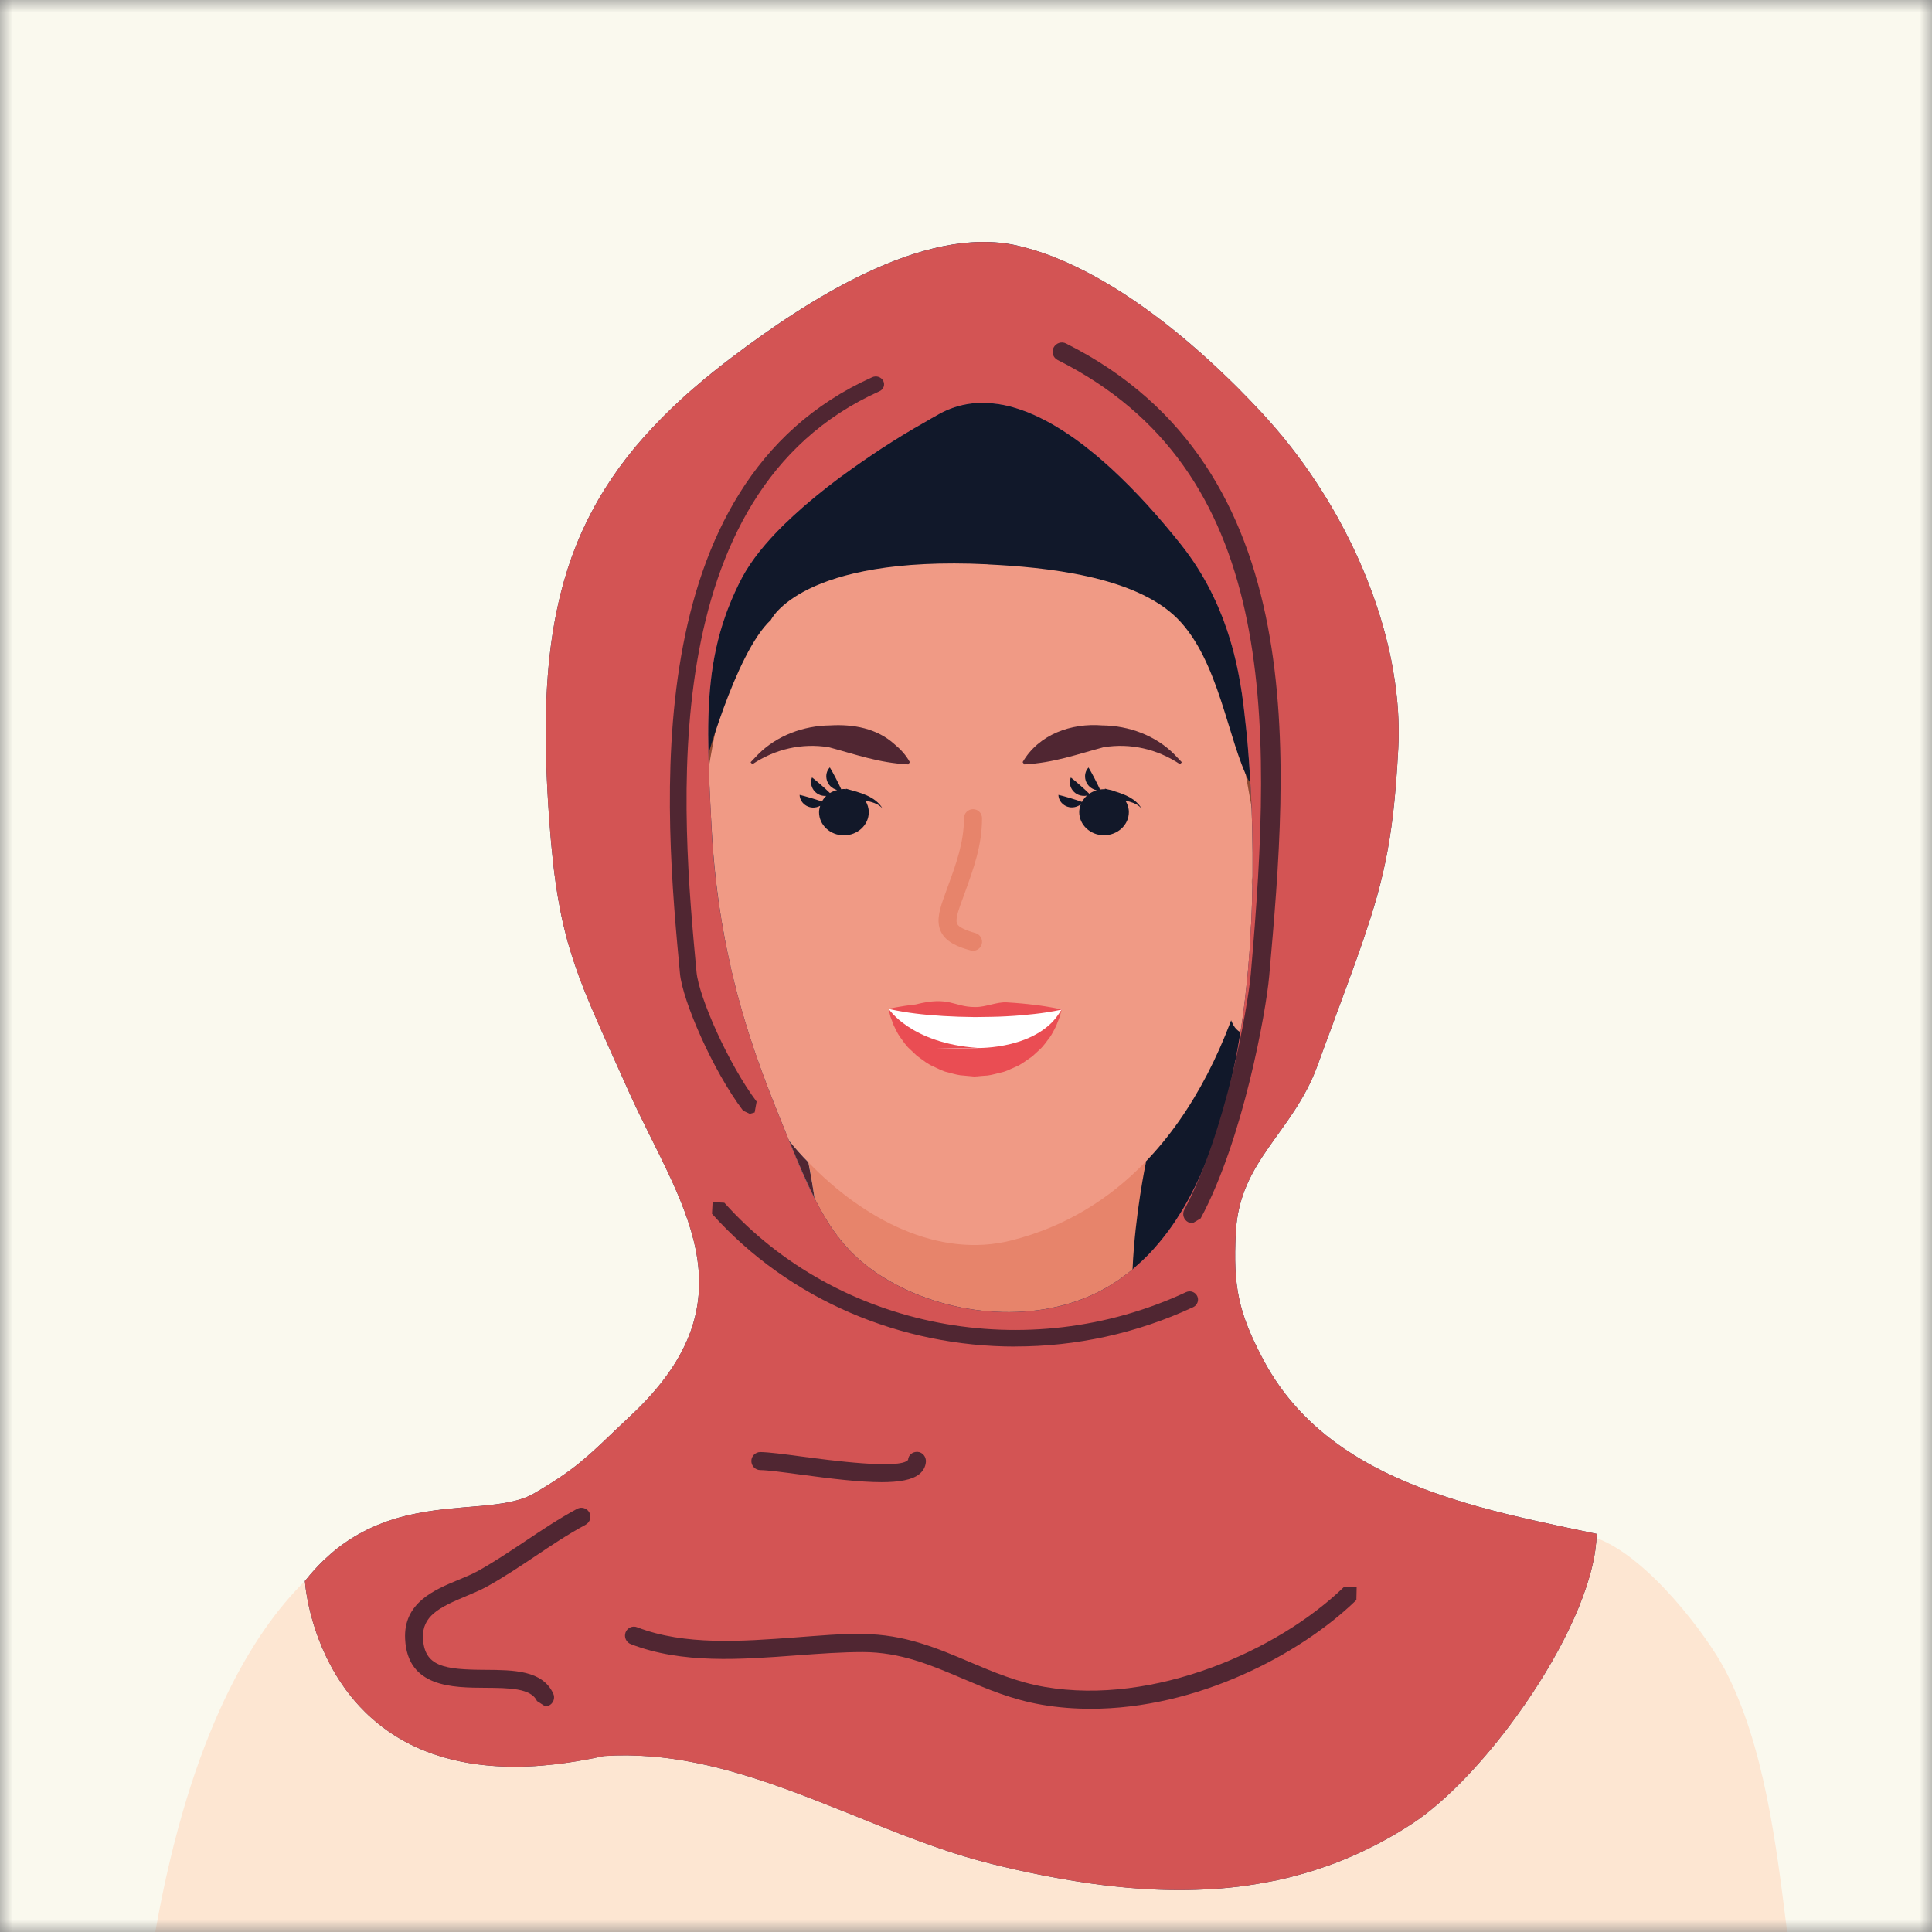 <svg width="78" height="78" viewBox="0 0 78 78" fill="none" xmlns="http://www.w3.org/2000/svg">
<rect x="0" y="0" width="78" height="78" fill="#808080" stroke="none"/>
<g clip-path="url(#clip0_1417_12403)">
<mask id="mask0_1417_12403" style="mask-type:luminance" maskUnits="userSpaceOnUse" x="0" y="0" width="78" height="78">
<path d="M78 0H0V78H78V0Z" fill="white"/>
</mask>
<g mask="url(#mask0_1417_12403)">
<path d="M78 0H0V78H78V0Z" fill="#FAF9EE"/>
<path d="M51.053 36.98C50.604 42.18 48.861 49.049 45.376 51.942C45.487 49.419 45.986 47.056 45.986 47.056H45.944C48.192 44.735 50.109 40.413 51.053 36.98Z" fill="#11182A"/>
<path d="M32.523 55.612C33.52 53.904 33.185 50.377 32.889 48.383C32.756 47.505 32.635 46.927 32.635 46.927H46.265C46.265 46.927 45.822 49.014 45.724 51.245C45.655 52.872 45.77 54.577 46.376 55.612H32.523Z" fill="#E7846B"/>
<path d="M69.127 77.543C69.078 77.693 69.026 77.847 68.974 78H9.926C8.727 74.654 9.124 71.811 9.124 71.811C9.127 71.685 9.134 71.56 9.141 71.438C9.34 68.228 10.793 65.969 12.389 64.439C13.679 63.206 15.063 62.439 15.958 62.028C16.551 61.756 16.931 61.638 16.931 61.638C24.221 60.965 29.066 58.163 31.23 56.629C32.084 56.023 32.52 55.615 32.52 55.615H46.38C46.38 55.615 46.815 56.023 47.669 56.629C47.669 56.629 47.673 56.629 47.676 56.633C49.83 58.159 54.65 60.941 61.885 61.627C61.913 61.634 61.941 61.634 61.968 61.638C61.968 61.638 61.993 61.645 62.042 61.662C62.045 61.665 62.049 61.665 62.052 61.665C62.199 61.718 62.523 61.836 62.962 62.038C63.356 62.219 63.843 62.47 64.373 62.794C66.541 64.133 69.437 66.761 69.754 71.361C69.765 71.507 69.772 71.657 69.775 71.811C69.775 71.811 70.138 74.4 69.127 77.543Z" fill="#E7846B"/>
<path d="M69.127 77.543C69.078 77.693 69.026 77.847 68.974 78H9.926C8.727 74.654 9.124 71.81 9.124 71.81C9.127 71.685 9.134 71.559 9.141 71.438C9.34 67.688 10.828 65.311 12.313 63.864C13.491 62.711 14.669 62.15 15.206 61.951C15.213 61.951 15.216 61.951 15.216 61.951C15.223 61.951 15.226 61.948 15.233 61.948C15.735 61.836 25.42 60.344 31.23 56.633C31.23 56.633 33.349 58.194 36.346 59.076H36.353C36.653 59.163 36.966 59.243 37.284 59.316C40.406 60.027 44.264 59.85 47.669 56.633C47.669 56.633 47.673 56.633 47.676 56.636C47.952 56.758 56.013 60.358 61.885 61.63C61.937 61.648 61.989 61.658 62.042 61.665C62.045 61.669 62.049 61.669 62.052 61.669C62.547 61.777 63.025 61.864 63.481 61.93C63.523 61.948 63.878 62.087 64.425 62.387C65.224 62.826 66.433 63.617 67.67 64.882C69.078 66.384 69.625 68.489 69.751 71.364C69.761 71.511 69.768 71.661 69.772 71.814C69.772 71.814 70.134 74.403 69.124 77.547L69.127 77.543Z" fill="#FDE6D2"/>
<path d="M50.391 39.072C49.558 42.104 48.213 44.878 46.226 46.927C44.783 48.419 43.006 49.527 40.838 50.078C37.901 50.824 34.875 49.241 32.638 46.927C32.363 46.648 32.101 46.356 31.857 46.052C30.948 44.955 30.223 43.749 29.752 42.578C26.309 34.001 24.922 14.648 38.266 13.972C44.4 13.662 49.311 17.171 50.705 23.134C51.736 27.547 51.865 33.712 50.391 39.072Z" fill="#F09A85"/>
<path d="M39.284 38.385L39.187 38.371C38.719 38.246 38.218 38.054 38.002 37.643C37.81 37.273 37.89 36.852 38.071 36.336L38.263 35.799C38.601 34.879 38.918 34.008 38.918 33.035C38.918 32.833 39.078 32.669 39.284 32.669C39.49 32.669 39.647 32.833 39.647 33.035C39.647 34.137 39.305 35.067 38.95 36.05L38.758 36.576C38.622 36.967 38.584 37.19 38.646 37.305C38.712 37.43 38.96 37.552 39.382 37.671C39.573 37.726 39.688 37.925 39.636 38.12C39.591 38.28 39.444 38.385 39.284 38.385Z" fill="#E7846B"/>
<path d="M53.441 34.492C53.496 34.757 53.528 35.022 53.545 35.231C53.765 37.437 53.022 40.208 51.14 41.553C50.754 41.832 50.081 41.898 49.799 41.392C49.133 40.183 49.457 37.521 49.746 36.35C49.934 35.586 50.227 34.788 50.761 34.189C51.144 33.757 51.681 33.325 52.28 33.276C53.008 33.213 53.305 33.858 53.441 34.492Z" fill="#F09A85"/>
<path d="M51.092 40.295L50.806 40.155C50.68 39.995 50.712 39.765 50.868 39.643C51.708 38.988 52.029 37.489 52.05 36.409C52.064 35.44 51.879 35.14 51.771 35.05C51.621 35.144 51.328 35.51 51.224 35.743C51.14 35.928 50.928 36.011 50.743 35.928C50.558 35.848 50.478 35.632 50.558 35.447C50.666 35.21 51.349 34.06 52.019 34.353C52.81 34.701 52.789 35.998 52.782 36.423C52.761 37.726 52.364 39.406 51.322 40.218L51.099 40.295H51.092Z" fill="#E7846B"/>
<path d="M51.144 38.465C50.987 38.465 50.834 38.399 50.687 38.27C50.3 37.922 50.506 37.287 50.614 36.946C50.677 36.754 50.893 36.615 51.081 36.677C51.273 36.74 51.391 36.907 51.332 37.099L51.308 37.169C51.234 37.399 51.203 37.545 51.189 37.636L51.688 37.597L51.74 38.11C51.614 38.267 51.437 38.444 51.182 38.465H51.137H51.144Z" fill="#E7846B"/>
<path d="M25.462 34.492C25.406 34.757 25.375 35.022 25.354 35.231C25.134 37.437 25.877 40.208 27.759 41.553C28.146 41.832 28.822 41.898 29.101 41.392C29.766 40.183 29.442 37.521 29.153 36.35C28.965 35.586 28.672 34.788 28.139 34.189C27.755 33.757 27.219 33.325 26.619 33.276C25.891 33.213 25.595 33.858 25.459 34.492H25.462Z" fill="#F09A85"/>
<path d="M27.811 40.295L27.588 40.218C26.546 39.406 26.152 37.723 26.128 36.423C26.121 35.998 26.1 34.701 26.887 34.353C27.56 34.053 28.24 35.206 28.348 35.447C28.428 35.632 28.348 35.848 28.163 35.928C27.978 36.015 27.762 35.928 27.682 35.743C27.578 35.506 27.285 35.144 27.135 35.05C27.027 35.144 26.842 35.44 26.856 36.409C26.874 37.493 27.194 38.988 28.034 39.643C28.191 39.765 28.222 39.995 28.097 40.155L27.811 40.295Z" fill="#E7846B"/>
<path d="M27.759 38.465H27.713C27.463 38.444 27.285 38.263 27.159 38.11L27.212 37.597L27.71 37.636C27.7 37.549 27.668 37.402 27.595 37.172L27.574 37.099C27.515 36.907 27.623 36.702 27.815 36.646C28.006 36.583 28.208 36.695 28.268 36.886L27.919 36.991L28.288 36.949C28.4 37.291 28.602 37.925 28.215 38.273C28.073 38.399 27.919 38.465 27.762 38.465H27.759Z" fill="#E7846B"/>
<path d="M50.764 34.189C53.587 34.147 53.231 28.24 53.231 26.403C53.231 23.138 52.336 19.886 50.279 17.311C48.631 15.247 46.516 13.62 43.874 13.153C41.724 12.77 38.807 12.623 36.743 13.463C35.698 13.888 34.45 14.944 33.994 16.004L35.071 19.377C35.071 19.377 47.99 18.161 49.408 26.787C49.408 26.787 50.652 32.774 50.761 34.189H50.764Z" fill="#904B32"/>
<path d="M28.142 34.189C24.41 33.917 25.608 22.782 27.142 19.457C28.24 17.067 29.808 15.617 32.188 14.693C33.074 14.348 35.83 13.251 36.785 13.958C38.918 15.54 37.221 17.994 35.917 19.221C32.523 22.416 29.951 20.179 28.142 34.189Z" fill="#904B32"/>
<path d="M12.961 78C13.595 75.738 14.575 73.825 16.178 72.95C16.659 72.689 17.175 72.528 17.715 72.445C20.168 72.061 23.12 73.239 25.403 73.452C28.093 73.706 30.714 73.504 33.265 72.818C33.269 72.814 33.272 72.814 33.272 72.814C34.13 72.584 34.977 72.298 35.816 71.957C38.503 70.866 41.18 69.793 43.864 68.984C44.675 68.74 45.487 68.52 46.303 68.332C46.742 68.228 47.185 68.137 47.624 68.053C48.384 67.911 49.143 67.799 49.907 67.726C52.73 67.447 55.57 67.663 58.452 68.66C59.271 68.942 60.09 69.287 60.916 69.705C61.076 69.782 61.237 69.866 61.397 69.953C64.46 71.598 65.339 74.612 65.394 77.854C65.394 77.902 65.398 77.951 65.394 78H12.961Z" fill="#FDE6D2"/>
<path d="M17.76 70.901C17.75 71.42 17.736 71.939 17.715 72.445C17.628 74.755 17.436 76.857 17.317 78H6.27C7.702 69.866 10.284 65.82 12.309 63.833C12.309 63.833 12.33 63.809 12.337 63.798C13.881 62.293 15.091 61.979 15.206 61.951C15.213 61.951 15.216 61.951 15.216 61.951C15.223 61.951 15.226 61.948 15.233 61.948C15.502 61.902 15.742 61.934 15.958 62.031C16.589 62.324 17.014 63.188 17.297 64.384C17.356 64.638 17.408 64.906 17.453 65.189C17.554 65.799 17.628 66.468 17.68 67.175C17.697 67.43 17.711 67.695 17.722 67.959C17.767 68.914 17.777 69.915 17.76 70.904V70.901Z" fill="#FDE6D2"/>
<path d="M69.615 67.36C71.239 70.448 71.716 74.508 72.152 78H56.194C56.127 77.32 56.089 76.738 56.086 76.306C56.082 75.728 56.229 74.912 56.486 73.957C56.905 72.41 57.616 70.5 58.452 68.66C59.707 65.91 61.24 63.314 62.491 62.31C62.641 62.192 62.798 62.101 62.962 62.038C63.129 61.972 63.303 61.937 63.481 61.927C63.795 61.909 64.119 61.972 64.45 62.094C66.579 62.868 68.97 66.133 69.611 67.36H69.615Z" fill="#FDE6D2"/>
<path d="M69.127 77.543C69.57 77.62 69.974 77.766 70.326 78H64.732C64.952 77.951 65.171 77.899 65.394 77.854C66.705 77.568 68.029 77.352 69.127 77.543Z" fill="#FDE6D2"/>
<path d="M36.851 70.8L36.614 70.713C35.179 69.479 33.987 68.305 32.931 67.263C31.833 66.182 30.885 65.248 30.007 64.593L29.864 64.342L29.948 64.067C30.366 63.572 30.962 63.123 31.54 62.69C30.369 61.788 29.463 60.965 27.713 59.237V58.721L28.226 58.717C30.136 60.603 31.028 61.394 32.366 62.401L32.509 62.69L32.366 62.983L32.011 63.251C31.572 63.579 31.119 63.917 30.767 64.259C31.589 64.917 32.46 65.771 33.443 66.747C34.489 67.778 35.673 68.943 37.088 70.159L37.127 70.671L36.851 70.797V70.8Z" fill="#2A2754"/>
<path d="M43.592 71.699L43.316 71.574L43.355 71.058C44.77 69.845 45.955 68.677 47 67.646C47.986 66.674 48.854 65.82 49.68 65.157C49.325 64.816 48.875 64.478 48.436 64.15L48.08 63.882L47.938 63.589L48.084 63.3C49.426 62.293 50.314 61.502 52.224 59.616H52.74L52.736 60.136C50.987 61.861 50.077 62.687 48.91 63.589C49.488 64.021 50.088 64.471 50.503 64.966L50.586 65.241L50.443 65.492C49.565 66.147 48.617 67.081 47.519 68.162C46.463 69.2 45.271 70.378 43.836 71.612L43.599 71.699H43.592Z" fill="#2A2754"/>
<path d="M39.87 22.786C42.163 22.897 45.805 23.242 47.53 24.968C49.217 26.658 49.572 29.902 50.436 31.558C51.897 26.661 51.398 21.162 48.07 17.499C44.167 13.198 34.736 14.035 30.819 17.806C29.034 19.524 28.404 21.454 27.839 23.88C27.515 25.267 27.822 30.216 28.39 31.168C28.39 31.168 29.665 26.369 31.122 25.03C31.122 25.03 32.338 22.42 39.87 22.782V22.786Z" fill="#11182A"/>
<path d="M59.658 60.819C59.337 60.728 59.017 60.634 58.7 60.533C58.421 60.446 58.145 60.352 57.873 60.254C57.602 60.16 57.333 60.059 57.065 59.947C56.933 59.895 56.797 59.839 56.664 59.783C56.403 59.669 56.142 59.55 55.887 59.425C55.758 59.362 55.633 59.296 55.507 59.229C55.364 59.153 55.221 59.076 55.082 58.996C54.803 58.836 54.531 58.665 54.263 58.484C52.939 57.581 51.806 56.417 50.994 54.88C49.997 52.991 49.781 51.942 49.893 49.757C50.039 46.847 52.196 45.742 53.19 43.02C53.409 42.417 53.615 41.856 53.81 41.34C53.869 41.166 53.932 40.999 53.991 40.839C54.023 40.755 54.054 40.671 54.085 40.591C54.145 40.431 54.2 40.274 54.256 40.124C54.284 40.047 54.312 39.971 54.34 39.898C54.395 39.748 54.448 39.601 54.5 39.458C54.524 39.389 54.552 39.316 54.577 39.246C54.646 39.058 54.713 38.873 54.779 38.692C54.789 38.657 54.8 38.622 54.814 38.587C54.852 38.472 54.894 38.361 54.932 38.253C54.974 38.124 55.019 38.002 55.061 37.88C55.152 37.611 55.239 37.35 55.319 37.099C55.521 36.468 55.688 35.876 55.824 35.283C55.852 35.165 55.88 35.043 55.904 34.924C56.19 33.6 56.347 32.202 56.452 30.216C56.493 29.428 56.459 28.616 56.354 27.801C56.33 27.606 56.302 27.407 56.267 27.208C56.239 27.024 56.204 26.835 56.169 26.651C56.124 26.431 56.075 26.212 56.023 25.992C55.908 25.515 55.772 25.037 55.615 24.563C55.584 24.469 55.553 24.371 55.518 24.277C55.49 24.194 55.462 24.113 55.434 24.033C55.347 23.793 55.256 23.556 55.162 23.319C54.831 22.496 54.444 21.688 54.012 20.907C53.939 20.775 53.862 20.642 53.789 20.513C53.657 20.287 53.521 20.064 53.381 19.844C52.73 18.809 51.998 17.837 51.207 16.959C51.126 16.872 51.046 16.781 50.966 16.69C50.802 16.516 50.635 16.338 50.461 16.157C50.286 15.976 50.109 15.795 49.928 15.613C49.819 15.505 49.708 15.397 49.596 15.289C49.429 15.126 49.258 14.965 49.084 14.801C48.391 14.153 47.648 13.512 46.871 12.919H46.868C46.477 12.62 46.084 12.334 45.683 12.066C45.48 11.93 45.278 11.797 45.076 11.672C44.669 11.417 44.257 11.184 43.843 10.968C43.261 10.668 42.675 10.41 42.093 10.208C41.859 10.128 41.626 10.055 41.396 9.995C41.278 9.964 41.163 9.936 41.047 9.908C37.259 9.058 32.498 12.194 29.554 14.421C29.024 14.822 28.526 15.22 28.062 15.624C27.905 15.756 27.752 15.892 27.605 16.025C27.605 16.025 27.604 16.026 27.602 16.028C27.306 16.297 27.023 16.568 26.755 16.837C26.616 16.98 26.48 17.119 26.347 17.262C26.107 17.516 25.88 17.774 25.661 18.032C25.643 18.06 25.622 18.084 25.598 18.109C25.382 18.37 25.176 18.635 24.985 18.9C24.779 19.186 24.587 19.471 24.403 19.764C24.336 19.872 24.27 19.984 24.204 20.092C24.075 20.311 23.957 20.527 23.842 20.75C23.782 20.862 23.727 20.977 23.671 21.088C23.667 21.099 23.66 21.113 23.653 21.127C23.598 21.238 23.549 21.35 23.497 21.461C23.343 21.799 23.207 22.145 23.078 22.496C23.023 22.653 22.97 22.81 22.918 22.97C22.814 23.294 22.719 23.626 22.636 23.96C22.594 24.131 22.552 24.298 22.517 24.473C22.322 25.354 22.193 26.285 22.116 27.271C22.092 27.595 22.071 27.93 22.057 28.268C22.033 28.919 22.026 29.596 22.04 30.3C22.047 30.659 22.057 31.028 22.075 31.397C22.092 31.77 22.113 32.15 22.137 32.541C22.165 32.962 22.197 33.356 22.224 33.725C22.235 33.851 22.245 33.973 22.256 34.091C22.273 34.28 22.294 34.464 22.312 34.645C22.319 34.736 22.329 34.823 22.34 34.91C22.35 35.008 22.364 35.105 22.374 35.203C22.423 35.59 22.475 35.949 22.535 36.291C22.576 36.52 22.618 36.74 22.66 36.953C22.681 37.061 22.705 37.169 22.73 37.273C22.779 37.482 22.831 37.684 22.883 37.883C22.908 37.984 22.935 38.085 22.967 38.186C23.047 38.458 23.131 38.727 23.225 38.998C23.329 39.302 23.444 39.608 23.566 39.922C23.608 40.026 23.65 40.135 23.695 40.243C23.814 40.528 23.939 40.825 24.075 41.135C24.141 41.288 24.211 41.448 24.284 41.612C24.441 41.968 24.612 42.348 24.793 42.752C24.915 43.02 25.044 43.299 25.173 43.595C25.239 43.742 25.309 43.895 25.378 44.052C27.389 48.537 30.575 52.36 25.483 57.135C24.552 58.006 24.037 58.539 23.42 59.038C23.354 59.097 23.284 59.153 23.214 59.205C23.141 59.261 23.068 59.316 22.991 59.372C22.915 59.428 22.838 59.484 22.758 59.54C22.427 59.766 22.047 60.01 21.562 60.292C21.381 60.397 21.182 60.48 20.966 60.543C20.865 60.575 20.764 60.599 20.656 60.623C20.44 60.672 20.214 60.707 19.977 60.738H19.973C19.883 60.749 19.792 60.759 19.698 60.77C19.513 60.791 19.321 60.808 19.126 60.822C19.029 60.833 18.931 60.84 18.83 60.846C18.562 60.871 18.286 60.895 18.004 60.923C17.492 60.979 16.959 61.059 16.418 61.188C16.258 61.226 16.094 61.272 15.934 61.32C15.878 61.338 15.822 61.355 15.77 61.373C15.662 61.408 15.554 61.446 15.446 61.488C15.174 61.592 14.902 61.711 14.634 61.854C14.526 61.913 14.418 61.972 14.313 62.035C14.205 62.098 14.097 62.167 13.993 62.24C13.78 62.383 13.571 62.544 13.365 62.721C13.261 62.812 13.16 62.906 13.055 63.004C12.811 63.241 12.571 63.502 12.337 63.798C12.33 63.809 12.32 63.819 12.309 63.83C12.309 63.83 12.309 63.844 12.313 63.861C12.32 63.941 12.337 64.147 12.389 64.44C12.487 65.008 12.703 65.91 13.167 66.879C13.24 67.032 13.32 67.186 13.404 67.343C13.738 67.946 14.17 68.559 14.739 69.117C14.822 69.2 14.909 69.284 15 69.361C15.512 69.821 16.122 70.232 16.847 70.559C16.962 70.612 17.084 70.66 17.206 70.709C17.384 70.779 17.568 70.845 17.76 70.901C18.823 71.232 20.088 71.392 21.601 71.302C21.705 71.295 21.813 71.288 21.921 71.277C22.245 71.249 22.583 71.211 22.928 71.162C23.392 71.093 23.876 71.005 24.378 70.894C25.643 70.81 26.877 70.925 28.09 71.169C28.247 71.204 28.404 71.236 28.56 71.27C29.034 71.378 29.501 71.504 29.965 71.643C30.122 71.689 30.275 71.737 30.432 71.786C31.206 72.03 31.976 72.312 32.739 72.609C32.826 72.644 32.917 72.678 33.004 72.713C33.094 72.745 33.182 72.779 33.272 72.814C33.554 72.926 33.833 73.041 34.116 73.152C36.095 73.95 38.061 74.766 40.061 75.257C40.692 75.414 41.323 75.557 41.957 75.683C42.194 75.731 42.431 75.777 42.668 75.819C43.142 75.906 43.616 75.982 44.09 76.049C44.327 76.083 44.564 76.111 44.801 76.139C45.271 76.191 45.742 76.233 46.212 76.265H46.216C47.133 76.32 48.046 76.324 48.952 76.265C49.415 76.237 49.875 76.191 50.335 76.125C50.618 76.083 50.9 76.038 51.182 75.982C51.217 75.979 51.248 75.972 51.28 75.965C51.66 75.892 52.039 75.805 52.412 75.7C52.611 75.648 52.806 75.588 53.001 75.529C53.197 75.466 53.392 75.4 53.587 75.334C53.684 75.299 53.782 75.264 53.88 75.226C54.071 75.153 54.267 75.076 54.458 74.993C55.141 74.703 55.817 74.358 56.486 73.957C56.668 73.846 56.849 73.734 57.027 73.616C58.243 72.818 59.654 71.378 60.916 69.706C62.589 67.493 64.007 64.872 64.373 62.795C64.398 62.655 64.419 62.516 64.429 62.383C64.443 62.286 64.453 62.188 64.453 62.094C64.46 62.038 64.464 61.983 64.464 61.927C62.91 61.599 61.264 61.268 59.658 60.819ZM48.338 47.715C48.297 47.809 48.251 47.903 48.202 47.993C48.157 48.084 48.112 48.175 48.063 48.265C48.018 48.356 47.965 48.447 47.917 48.534C47.819 48.711 47.715 48.886 47.606 49.053C47.429 49.342 47.237 49.617 47.031 49.879C46.958 49.976 46.882 50.071 46.801 50.165C46.512 50.517 46.199 50.837 45.86 51.127C45.84 51.151 45.815 51.172 45.791 51.189C45.77 51.207 45.749 51.228 45.724 51.245C45.62 51.336 45.512 51.423 45.4 51.499C45.359 51.534 45.313 51.566 45.271 51.597C45.195 51.653 45.115 51.709 45.034 51.757C44.954 51.81 44.874 51.862 44.794 51.911C44.672 51.984 44.547 52.054 44.418 52.12C44.292 52.186 44.16 52.249 44.027 52.308C43.94 52.346 43.849 52.385 43.759 52.419C41.034 53.5 37.541 52.939 35.22 51.273C35.168 51.235 35.112 51.193 35.06 51.154C35.008 51.116 34.956 51.074 34.903 51.032C34.701 50.869 34.513 50.694 34.335 50.513C34.248 50.419 34.161 50.325 34.077 50.231C33.994 50.133 33.913 50.032 33.833 49.931C33.774 49.855 33.715 49.774 33.659 49.694C33.544 49.53 33.436 49.36 33.328 49.182C33.272 49.091 33.22 49.001 33.168 48.907C33.074 48.743 32.98 48.569 32.889 48.387C32.889 48.384 32.889 48.377 32.885 48.373C32.878 48.363 32.875 48.356 32.871 48.345C32.864 48.335 32.858 48.325 32.854 48.314C32.624 47.858 32.398 47.352 32.16 46.788C32.112 46.669 32.063 46.551 32.011 46.429C31.958 46.307 31.91 46.181 31.857 46.056C31.718 45.714 31.572 45.352 31.418 44.968C30.871 43.606 30.122 41.699 29.543 39.235C29.526 39.162 29.508 39.086 29.491 39.009V38.984C29.477 38.922 29.463 38.862 29.449 38.803C29.393 38.549 29.334 38.294 29.285 38.029C29.233 37.747 29.181 37.465 29.132 37.176C29.045 36.642 28.968 36.092 28.902 35.517C28.825 34.837 28.766 34.13 28.728 33.391C28.721 33.22 28.71 33.049 28.7 32.886C28.693 32.718 28.686 32.554 28.675 32.391C28.651 31.903 28.63 31.436 28.616 30.979V30.969C28.609 30.788 28.602 30.606 28.602 30.428V30.422C28.553 28.365 28.668 26.616 29.282 24.87C29.324 24.741 29.372 24.615 29.425 24.486C29.575 24.103 29.749 23.716 29.954 23.329C30.331 22.618 30.927 21.89 31.648 21.183C31.889 20.949 32.143 20.716 32.408 20.482C32.495 20.405 32.586 20.329 32.676 20.252C32.767 20.179 32.858 20.102 32.948 20.026C33.251 19.778 33.562 19.534 33.875 19.301C33.983 19.221 34.091 19.144 34.203 19.064C34.311 18.98 34.419 18.903 34.53 18.83C34.628 18.753 34.725 18.687 34.827 18.617C35.098 18.433 35.37 18.252 35.635 18.077C35.639 18.081 35.639 18.077 35.639 18.077C35.907 17.903 36.168 17.736 36.426 17.579C36.597 17.474 36.768 17.373 36.932 17.276C36.932 17.276 36.933 17.276 36.935 17.276C37.155 17.143 37.367 17.021 37.573 16.906C37.691 16.837 37.81 16.774 37.921 16.711C38.622 16.328 39.347 16.209 40.086 16.29C40.232 16.303 40.382 16.324 40.532 16.356C40.626 16.377 40.723 16.398 40.818 16.422C40.884 16.443 40.953 16.46 41.02 16.481C41.166 16.526 41.316 16.579 41.466 16.638H41.469C41.668 16.718 41.867 16.805 42.062 16.906C42.159 16.955 42.26 17.007 42.358 17.06C42.651 17.22 42.94 17.401 43.226 17.6C43.299 17.652 43.372 17.701 43.442 17.75C43.651 17.9 43.86 18.06 44.066 18.231C44.135 18.286 44.202 18.342 44.271 18.398C44.473 18.569 44.672 18.743 44.867 18.921C45.386 19.398 45.874 19.897 46.313 20.378C46.843 20.959 47.307 21.517 47.68 21.988C48.168 22.601 48.558 23.228 48.875 23.852C49.011 24.12 49.133 24.385 49.241 24.65C49.297 24.783 49.349 24.912 49.398 25.044C49.495 25.305 49.583 25.56 49.659 25.814C49.774 26.191 49.865 26.557 49.941 26.909C49.976 27.062 50.004 27.215 50.032 27.365C50.074 27.588 50.109 27.801 50.14 28.006C50.22 28.553 50.266 29.027 50.307 29.397C50.332 29.61 50.405 30.338 50.471 31.422C50.492 31.763 50.51 32.143 50.527 32.554V32.568C50.551 33.136 50.565 33.764 50.569 34.433C50.572 34.74 50.572 35.057 50.569 35.377V35.419C50.569 35.451 50.569 35.485 50.565 35.52C50.565 35.6 50.565 35.681 50.562 35.761C50.558 35.966 50.555 36.175 50.548 36.385C50.544 36.541 50.537 36.698 50.531 36.858C50.527 36.974 50.52 37.089 50.517 37.204C50.517 37.238 50.513 37.273 50.513 37.308V37.315C50.513 37.315 50.513 37.315 50.51 37.322C50.51 37.346 50.51 37.374 50.506 37.402C50.499 37.569 50.492 37.737 50.482 37.904C50.457 38.287 50.429 38.671 50.395 39.061V39.072C50.395 39.072 50.395 39.075 50.391 39.078V39.086C50.388 39.103 50.388 39.12 50.388 39.134C50.374 39.26 50.363 39.385 50.353 39.511C50.339 39.654 50.321 39.8 50.307 39.943C50.29 40.089 50.276 40.236 50.259 40.379C50.224 40.671 50.185 40.961 50.144 41.253C50.123 41.393 50.102 41.532 50.081 41.672C50.015 42.083 49.941 42.494 49.861 42.902C49.861 42.912 49.858 42.926 49.854 42.937C49.691 43.755 49.492 44.561 49.251 45.338C49.22 45.442 49.189 45.543 49.154 45.648C49.056 45.958 48.948 46.261 48.833 46.558C48.798 46.659 48.76 46.756 48.718 46.854C48.638 47.053 48.558 47.248 48.471 47.436C48.46 47.46 48.45 47.485 48.439 47.505C48.408 47.579 48.373 47.648 48.338 47.718V47.715Z" fill="#283B61"/>
<path d="M50.51 37.319C50.51 37.319 50.513 37.315 50.513 37.312V37.305C50.513 37.27 50.517 37.235 50.517 37.2C50.513 37.238 50.513 37.277 50.51 37.319ZM50.478 37.89C50.454 38.28 50.426 38.678 50.391 39.075C50.395 39.072 50.395 39.068 50.395 39.068V39.058C50.429 38.667 50.457 38.284 50.482 37.904C50.482 37.904 50.478 37.894 50.478 37.89ZM50.51 37.319C50.51 37.319 50.513 37.315 50.513 37.312V37.305C50.513 37.27 50.517 37.235 50.517 37.2C50.513 37.238 50.513 37.277 50.51 37.319ZM50.391 39.075L50.395 39.068V39.058C50.429 38.667 50.457 38.284 50.482 37.904C50.482 37.904 50.478 37.894 50.478 37.89C50.454 38.28 50.426 38.678 50.391 39.075ZM59.658 60.819C59.337 60.728 59.017 60.634 58.7 60.533C58.421 60.446 58.145 60.352 57.873 60.254C57.602 60.16 57.333 60.059 57.065 59.947C56.933 59.895 56.797 59.839 56.664 59.783C56.403 59.668 56.142 59.55 55.887 59.425C55.758 59.362 55.633 59.295 55.507 59.229C55.364 59.153 55.221 59.076 55.082 58.996C54.803 58.836 54.531 58.665 54.263 58.483C52.939 57.581 51.806 56.417 50.994 54.88C49.997 52.991 49.781 51.942 49.893 49.757C50.039 46.847 52.196 45.742 53.19 43.02C53.409 42.417 53.615 41.856 53.81 41.34C53.869 41.166 53.932 40.999 53.991 40.839C54.023 40.755 54.054 40.671 54.085 40.591C54.141 40.431 54.2 40.274 54.256 40.124C54.284 40.047 54.312 39.971 54.34 39.898C54.395 39.748 54.448 39.601 54.5 39.458C54.524 39.389 54.552 39.316 54.577 39.246C54.646 39.058 54.713 38.873 54.779 38.692C54.789 38.657 54.8 38.622 54.814 38.587C54.852 38.472 54.894 38.361 54.932 38.252C54.974 38.124 55.019 38.002 55.061 37.88C55.152 37.611 55.239 37.35 55.319 37.099C55.518 36.468 55.685 35.876 55.824 35.283C55.852 35.165 55.88 35.043 55.904 34.924C56.19 33.6 56.347 32.202 56.452 30.216C56.493 29.428 56.459 28.616 56.354 27.801C56.33 27.605 56.302 27.407 56.267 27.208C56.239 27.023 56.204 26.835 56.169 26.651C56.124 26.431 56.075 26.212 56.023 25.992C55.908 25.515 55.772 25.037 55.615 24.563C55.584 24.469 55.553 24.371 55.518 24.277C55.49 24.194 55.462 24.113 55.434 24.033C55.347 23.793 55.256 23.556 55.162 23.319C54.831 22.496 54.444 21.688 54.012 20.907C53.939 20.775 53.862 20.642 53.789 20.513C53.657 20.287 53.521 20.064 53.381 19.844C52.73 18.809 51.998 17.837 51.207 16.959C51.126 16.871 51.046 16.781 50.966 16.69C50.802 16.516 50.635 16.338 50.461 16.157C50.286 15.976 50.109 15.794 49.928 15.613C49.819 15.505 49.708 15.397 49.596 15.289C49.429 15.125 49.258 14.965 49.084 14.801C48.391 14.156 47.648 13.519 46.871 12.919H46.868C46.481 12.623 46.084 12.337 45.683 12.066C45.48 11.93 45.278 11.797 45.076 11.672C44.669 11.417 44.257 11.184 43.843 10.968C43.261 10.668 42.675 10.41 42.093 10.208C41.859 10.128 41.626 10.058 41.396 9.995C41.278 9.964 41.163 9.936 41.047 9.912C37.256 9.061 32.498 12.198 29.554 14.425C29.024 14.826 28.526 15.226 28.062 15.624C27.905 15.756 27.752 15.892 27.605 16.024C27.605 16.024 27.604 16.026 27.602 16.028C27.306 16.296 27.023 16.568 26.755 16.837C26.616 16.98 26.48 17.119 26.347 17.262C26.107 17.516 25.88 17.774 25.661 18.032C25.643 18.06 25.622 18.084 25.598 18.109C25.386 18.37 25.18 18.635 24.985 18.9C24.779 19.186 24.587 19.471 24.403 19.764C24.336 19.872 24.27 19.984 24.204 20.092C24.075 20.311 23.957 20.527 23.842 20.75C23.782 20.862 23.727 20.977 23.671 21.088C23.667 21.099 23.66 21.113 23.653 21.127C23.598 21.238 23.549 21.35 23.497 21.461C23.343 21.799 23.207 22.144 23.078 22.496C23.023 22.653 22.97 22.81 22.918 22.97C22.814 23.294 22.719 23.625 22.636 23.96C22.594 24.131 22.552 24.298 22.517 24.472C22.322 25.354 22.193 26.285 22.116 27.271C22.092 27.595 22.071 27.93 22.057 28.268C22.033 28.919 22.026 29.596 22.04 30.299C22.047 30.659 22.057 31.028 22.075 31.397C22.089 31.774 22.11 32.15 22.134 32.54C22.162 32.962 22.19 33.356 22.224 33.725C22.235 33.851 22.245 33.973 22.256 34.091C22.273 34.279 22.294 34.464 22.312 34.645C22.319 34.736 22.329 34.823 22.34 34.91C22.35 35.008 22.364 35.105 22.374 35.203C22.42 35.59 22.475 35.949 22.535 36.29C22.576 36.52 22.618 36.74 22.66 36.953C22.681 37.061 22.705 37.169 22.73 37.273C22.779 37.482 22.831 37.684 22.883 37.883C22.908 37.984 22.935 38.085 22.967 38.186C23.047 38.458 23.131 38.727 23.225 38.998C23.326 39.301 23.441 39.608 23.566 39.922C23.608 40.026 23.65 40.135 23.695 40.242C23.81 40.528 23.939 40.825 24.075 41.135C24.141 41.288 24.211 41.448 24.284 41.612C24.441 41.968 24.612 42.347 24.793 42.752C24.915 43.02 25.04 43.299 25.173 43.595C25.239 43.742 25.309 43.895 25.378 44.052C27.389 48.537 30.575 52.36 25.483 57.135C24.552 58.006 24.037 58.539 23.42 59.038C23.354 59.097 23.284 59.153 23.214 59.205C23.141 59.261 23.068 59.316 22.991 59.372C22.915 59.428 22.838 59.484 22.758 59.539C22.427 59.766 22.047 60.01 21.562 60.292C21.381 60.397 21.182 60.48 20.966 60.543C20.865 60.575 20.764 60.599 20.656 60.623C20.444 60.672 20.214 60.711 19.977 60.738H19.973C19.883 60.749 19.792 60.759 19.698 60.77C19.513 60.791 19.321 60.808 19.126 60.822C19.029 60.833 18.931 60.839 18.83 60.846C18.562 60.871 18.286 60.895 18.004 60.923C17.492 60.979 16.959 61.059 16.418 61.188C16.258 61.226 16.094 61.272 15.934 61.32C15.878 61.338 15.822 61.355 15.77 61.373C15.662 61.407 15.554 61.446 15.446 61.488C15.174 61.592 14.902 61.711 14.634 61.854C14.526 61.913 14.418 61.972 14.313 62.035C14.205 62.101 14.097 62.167 13.993 62.24C13.78 62.383 13.571 62.544 13.365 62.721C13.261 62.812 13.16 62.906 13.055 63.004C12.811 63.241 12.571 63.502 12.337 63.798C12.33 63.809 12.32 63.819 12.309 63.83C12.309 63.83 12.309 63.844 12.313 63.861C12.32 63.941 12.337 64.147 12.389 64.439C12.487 65.008 12.703 65.91 13.167 66.879C13.24 67.032 13.32 67.186 13.404 67.343C13.738 67.945 14.17 68.559 14.739 69.117C14.822 69.2 14.909 69.284 15 69.361C15.512 69.82 16.122 70.232 16.847 70.559C16.962 70.612 17.084 70.66 17.206 70.709C17.384 70.779 17.568 70.845 17.76 70.901C18.823 71.232 20.088 71.392 21.601 71.302C21.705 71.295 21.813 71.288 21.921 71.277C22.245 71.253 22.583 71.215 22.928 71.162C23.392 71.096 23.876 71.009 24.378 70.897C25.643 70.814 26.877 70.929 28.09 71.169C28.247 71.204 28.404 71.236 28.56 71.27C29.034 71.378 29.501 71.504 29.965 71.643C30.122 71.689 30.275 71.737 30.432 71.786C31.206 72.034 31.976 72.316 32.739 72.609C32.826 72.644 32.917 72.678 33.004 72.713C33.091 72.745 33.178 72.779 33.265 72.818C33.548 72.926 33.83 73.041 34.116 73.152C36.095 73.95 38.061 74.766 40.061 75.257C40.692 75.414 41.323 75.557 41.957 75.683C42.194 75.731 42.431 75.777 42.668 75.818C43.142 75.906 43.616 75.982 44.09 76.048C44.327 76.083 44.564 76.111 44.801 76.139C45.275 76.195 45.745 76.237 46.212 76.264H46.216C47.133 76.32 48.046 76.324 48.952 76.264C49.415 76.237 49.875 76.191 50.335 76.125C50.618 76.083 50.9 76.038 51.182 75.982C51.217 75.979 51.248 75.972 51.28 75.965C51.66 75.892 52.039 75.805 52.412 75.7C52.611 75.648 52.806 75.588 53.001 75.529C53.197 75.466 53.392 75.4 53.587 75.334C53.684 75.299 53.782 75.264 53.88 75.226C54.071 75.153 54.267 75.076 54.458 74.992C55.141 74.703 55.817 74.358 56.486 73.957C56.668 73.846 56.849 73.734 57.027 73.616C58.243 72.818 59.654 71.378 60.916 69.706C62.589 67.493 64.007 64.872 64.373 62.795C64.398 62.655 64.419 62.516 64.429 62.383C64.443 62.286 64.453 62.188 64.453 62.094C64.46 62.038 64.464 61.983 64.464 61.927C62.91 61.599 61.264 61.268 59.658 60.819ZM37.569 16.91C37.691 16.84 37.806 16.774 37.921 16.711C38.622 16.328 39.347 16.209 40.086 16.286C40.232 16.3 40.382 16.321 40.532 16.352C40.626 16.373 40.723 16.394 40.818 16.418C40.884 16.439 40.953 16.457 41.02 16.478C41.166 16.523 41.316 16.575 41.466 16.634H41.469C41.668 16.715 41.867 16.802 42.062 16.903C42.159 16.952 42.26 17.004 42.358 17.056C42.651 17.22 42.94 17.401 43.226 17.596C43.299 17.649 43.372 17.697 43.442 17.746C43.651 17.896 43.86 18.056 44.066 18.227C44.135 18.283 44.202 18.339 44.271 18.394C44.473 18.565 44.672 18.739 44.867 18.917C45.386 19.395 45.874 19.893 46.313 20.374C46.843 20.956 47.307 21.514 47.68 21.984C48.168 22.597 48.558 23.225 48.875 23.849C49.011 24.117 49.133 24.382 49.241 24.647C49.297 24.779 49.349 24.908 49.398 25.041C49.495 25.302 49.583 25.556 49.659 25.811C49.774 26.187 49.865 26.553 49.941 26.905C49.976 27.058 50.004 27.212 50.032 27.362C50.074 27.585 50.109 27.797 50.14 28.003C50.22 28.55 50.266 29.024 50.307 29.393C50.332 29.606 50.405 30.334 50.471 31.418C50.492 31.76 50.51 32.14 50.527 32.551V32.565C50.551 33.133 50.565 33.76 50.569 34.429C50.572 34.736 50.572 35.053 50.569 35.374C50.569 35.388 50.569 35.405 50.565 35.419V35.517C50.565 35.597 50.565 35.677 50.562 35.757C50.558 35.963 50.555 36.172 50.548 36.381C50.544 36.538 50.537 36.695 50.531 36.855C50.527 36.97 50.52 37.085 50.517 37.2C50.513 37.238 50.513 37.277 50.51 37.319C50.51 37.343 50.51 37.371 50.506 37.399C50.499 37.562 50.489 37.726 50.478 37.89C50.454 38.28 50.426 38.678 50.391 39.075V39.082C50.388 39.099 50.388 39.117 50.388 39.131C50.374 39.256 50.363 39.382 50.353 39.507C50.339 39.65 50.321 39.796 50.307 39.939C50.29 40.086 50.276 40.232 50.259 40.375C50.224 40.668 50.185 40.957 50.144 41.25C50.123 41.389 50.102 41.529 50.081 41.668C50.015 42.079 49.941 42.49 49.861 42.898C49.861 42.909 49.858 42.922 49.854 42.933C49.691 43.752 49.492 44.557 49.251 45.334C49.224 45.439 49.189 45.54 49.154 45.644C49.056 45.955 48.948 46.258 48.833 46.554C48.798 46.655 48.76 46.753 48.718 46.85C48.638 47.049 48.558 47.244 48.471 47.432C48.46 47.457 48.45 47.481 48.439 47.502C48.408 47.575 48.373 47.645 48.338 47.715C48.297 47.809 48.251 47.903 48.202 47.993C48.157 48.084 48.112 48.175 48.063 48.265C48.018 48.356 47.965 48.446 47.917 48.533C47.819 48.711 47.715 48.886 47.606 49.053C47.429 49.342 47.237 49.617 47.031 49.879C46.958 49.976 46.882 50.071 46.801 50.165C46.512 50.517 46.199 50.837 45.86 51.127C45.84 51.151 45.815 51.172 45.791 51.189C45.77 51.21 45.749 51.227 45.724 51.248C45.62 51.336 45.512 51.423 45.4 51.499C45.359 51.534 45.317 51.566 45.271 51.597C45.195 51.653 45.115 51.709 45.034 51.757C44.954 51.809 44.874 51.862 44.794 51.911C44.672 51.987 44.547 52.057 44.418 52.12C44.292 52.186 44.16 52.249 44.027 52.308C43.94 52.35 43.849 52.388 43.759 52.423C41.034 53.5 37.541 52.942 35.22 51.276C35.165 51.238 35.112 51.196 35.06 51.154C35.008 51.116 34.956 51.074 34.903 51.032C34.698 50.869 34.509 50.698 34.335 50.513C34.245 50.422 34.157 50.328 34.077 50.231C33.99 50.133 33.91 50.036 33.833 49.931C33.774 49.854 33.715 49.774 33.659 49.694C33.544 49.534 33.433 49.363 33.328 49.182C33.272 49.091 33.22 49.001 33.168 48.907C33.074 48.743 32.98 48.568 32.889 48.387C32.889 48.384 32.889 48.377 32.885 48.373C32.878 48.363 32.875 48.356 32.871 48.345C32.864 48.335 32.858 48.324 32.854 48.314C32.624 47.857 32.398 47.352 32.16 46.788C32.112 46.669 32.063 46.55 32.011 46.429C31.958 46.307 31.91 46.181 31.857 46.056C31.718 45.714 31.572 45.352 31.418 44.968C30.871 43.606 30.122 41.699 29.543 39.235C29.526 39.162 29.508 39.085 29.491 39.009V38.995C29.418 38.681 29.348 38.361 29.285 38.029C29.23 37.747 29.177 37.465 29.132 37.176C29.041 36.639 28.961 36.081 28.895 35.499V35.492C28.818 34.823 28.759 34.123 28.724 33.394C28.714 33.224 28.707 33.053 28.7 32.886C28.693 32.718 28.686 32.554 28.675 32.391C28.651 31.903 28.63 31.436 28.616 30.979V30.969C28.609 30.787 28.602 30.606 28.602 30.428V30.422C28.553 28.365 28.668 26.616 29.282 24.87C29.327 24.741 29.372 24.612 29.425 24.486C29.575 24.103 29.749 23.716 29.954 23.329C30.331 22.618 30.927 21.89 31.648 21.183C31.889 20.949 32.143 20.715 32.408 20.482C32.495 20.405 32.586 20.329 32.676 20.252C32.767 20.179 32.858 20.102 32.948 20.025C33.251 19.778 33.562 19.534 33.875 19.3C33.983 19.22 34.091 19.144 34.203 19.064C34.311 18.987 34.422 18.907 34.53 18.83C34.631 18.76 34.729 18.691 34.83 18.621C35.102 18.433 35.37 18.252 35.635 18.077C35.639 18.081 35.639 18.077 35.639 18.077C35.907 17.903 36.168 17.736 36.426 17.579C36.597 17.474 36.768 17.373 36.932 17.276C36.932 17.276 36.933 17.276 36.935 17.276C37.155 17.147 37.367 17.028 37.569 16.913V16.91ZM50.478 37.89C50.454 38.28 50.426 38.678 50.391 39.075C50.395 39.072 50.395 39.068 50.395 39.068V39.058C50.429 38.667 50.457 38.284 50.482 37.904C50.482 37.904 50.478 37.894 50.478 37.89ZM50.51 37.319C50.51 37.319 50.513 37.315 50.513 37.312V37.305C50.513 37.27 50.517 37.235 50.517 37.2C50.513 37.238 50.513 37.277 50.51 37.319ZM50.478 37.89C50.454 38.28 50.426 38.678 50.391 39.075C50.395 39.072 50.395 39.068 50.395 39.068V39.058C50.429 38.667 50.457 38.284 50.482 37.904C50.482 37.904 50.478 37.894 50.478 37.89ZM50.51 37.319C50.51 37.319 50.513 37.315 50.513 37.312V37.305C50.513 37.27 50.517 37.235 50.517 37.2C50.513 37.238 50.513 37.277 50.51 37.319Z" fill="#D35454"/>
<path d="M32.889 48.384C32.554 47.722 32.227 46.958 31.857 46.052C32.101 46.355 32.363 46.648 32.638 46.927H32.635C32.635 46.927 32.756 47.505 32.889 48.384Z" fill="#502632"/>
<path d="M40.992 54.364C36.381 54.364 31.875 52.496 28.745 49.004L28.77 48.53L29.244 48.558C33.823 53.667 41.49 55.152 47.889 52.165C48.056 52.089 48.255 52.162 48.335 52.325C48.415 52.493 48.342 52.691 48.175 52.772C45.874 53.845 43.421 54.361 40.992 54.361V54.364Z" fill="#502632"/>
<path d="M44.045 68.988C43.383 68.988 42.717 68.939 42.058 68.824C40.87 68.622 39.849 68.19 38.862 67.768C37.576 67.221 36.36 66.701 34.83 66.698C34.004 66.698 33.112 66.761 32.178 66.83C29.895 67.001 27.532 67.179 25.466 66.377C25.277 66.304 25.187 66.092 25.256 65.903C25.33 65.715 25.542 65.621 25.727 65.698C27.64 66.437 29.92 66.269 32.122 66.106C33.07 66.036 33.966 65.949 34.83 65.97C36.51 65.977 37.848 66.545 39.148 67.099C40.096 67.5 41.075 67.918 42.18 68.106C46.592 68.862 51.597 66.646 54.256 64.074L54.772 64.081L54.761 64.597C52.423 66.858 48.272 68.988 44.045 68.988Z" fill="#502632"/>
<path d="M35.593 59.839C34.722 59.839 33.586 59.703 32.296 59.529C31.603 59.435 31.003 59.355 30.697 59.351C30.495 59.351 30.334 59.184 30.334 58.985C30.334 58.787 30.498 58.623 30.7 58.623C31.052 58.63 31.641 58.706 32.391 58.807C33.474 58.95 36.346 59.337 36.66 58.94C36.674 58.741 36.841 58.605 37.047 58.616C37.249 58.63 37.395 58.814 37.381 59.017C37.367 59.212 37.273 59.386 37.113 59.515C36.827 59.748 36.297 59.839 35.593 59.839Z" fill="#502632"/>
<path d="M48.147 49.388L47.969 49.342C47.784 49.245 47.718 49.015 47.816 48.834C49.474 45.753 50.37 40.724 50.496 39.34C51.426 28.798 51.531 18.97 42.703 14.537C42.518 14.446 42.441 14.22 42.536 14.035C42.63 13.85 42.856 13.773 43.038 13.867C53.054 18.896 52.008 30.753 51.241 39.406C51.116 40.828 50.189 46.007 48.474 49.189L48.143 49.388H48.147Z" fill="#502632"/>
<path d="M30.272 44.968L30 44.84C28.773 43.219 27.553 40.392 27.452 39.302C26.849 32.889 25.598 19.545 35.213 15.23C35.381 15.153 35.579 15.22 35.66 15.38C35.74 15.537 35.67 15.725 35.503 15.798C26.305 19.924 27.532 32.973 28.121 39.246C28.215 40.253 29.411 42.968 30.547 44.474L30.467 44.913L30.272 44.968Z" fill="#502632"/>
<path d="M22.012 68.89L21.681 68.677C21.437 68.151 20.541 68.148 19.597 68.141C18.269 68.134 16.453 68.127 16.356 66.175C16.282 64.708 17.527 64.189 18.527 63.774C18.806 63.659 19.067 63.551 19.287 63.429C19.938 63.066 20.579 62.638 21.196 62.227C21.869 61.777 22.562 61.313 23.298 60.916C23.476 60.822 23.695 60.885 23.793 61.062C23.887 61.24 23.821 61.46 23.643 61.557C22.939 61.937 22.259 62.39 21.601 62.833C20.97 63.255 20.318 63.69 19.635 64.067C19.381 64.206 19.098 64.321 18.802 64.447C17.732 64.893 17.035 65.248 17.077 66.14C17.133 67.28 17.924 67.409 19.593 67.416C20.726 67.423 21.9 67.43 22.336 68.374C22.42 68.555 22.343 68.772 22.158 68.859L22.005 68.894L22.012 68.89Z" fill="#502632"/>
<path d="M35.872 40.727C36.844 42.226 37.866 42.944 39.343 42.95C40.824 42.958 41.968 42.149 42.863 40.755L35.872 40.727Z" fill="white"/>
<path d="M42.863 40.755C42.863 40.755 42.424 40.647 41.772 40.57C41.441 40.528 41.061 40.493 40.654 40.469C40.242 40.441 39.803 40.664 39.368 40.657C38.496 40.657 38.34 40.201 36.966 40.553C36.308 40.626 35.872 40.73 35.872 40.73C35.872 40.73 36.308 40.839 36.963 40.919C37.615 41.002 38.489 41.055 39.364 41.062C39.803 41.055 40.236 41.055 40.647 41.03C41.058 41.009 41.441 40.974 41.772 40.936C42.428 40.863 42.867 40.758 42.867 40.758L42.863 40.755Z" fill="#EA4D53"/>
<path d="M39.462 42.309C39.462 42.309 41.961 42.382 42.863 40.755C42.863 40.755 42.835 40.87 42.776 41.069L42.637 41.428C42.563 41.563 42.494 41.72 42.382 41.881C42.257 42.034 42.149 42.219 41.961 42.386L41.678 42.647L41.33 42.888L41.138 43.01L40.915 43.111C40.758 43.173 40.629 43.254 40.431 43.295C40.246 43.341 40.037 43.4 39.87 43.421L39.629 43.438L39.511 43.449L39.451 43.456H39.42L39.34 43.463L38.768 43.41C38.587 43.386 38.413 43.327 38.239 43.285C38.057 43.247 37.918 43.163 37.768 43.097L37.548 42.992L37.36 42.874L37.019 42.626L36.743 42.365L39.465 42.313L39.462 42.309Z" fill="#EA4D53"/>
<path d="M36.74 42.362C36.552 42.198 36.451 42.01 36.329 41.856C36.214 41.693 36.151 41.532 36.081 41.396L35.949 41.041C35.893 40.842 35.872 40.724 35.872 40.724C35.872 40.724 36.768 42.118 39.462 42.306L36.74 42.358V42.362Z" fill="#EA4D53"/>
<path d="M41.285 30.77C41.94 29.645 43.25 29.184 44.501 29.286C45.575 29.296 46.655 29.693 47.411 30.456L47.715 30.774L47.641 30.854C46.714 30.237 45.637 29.993 44.557 30.167C43.459 30.46 42.546 30.798 41.351 30.861L41.288 30.77H41.285Z" fill="#502632"/>
<path d="M36.667 30.861C35.471 30.798 34.555 30.46 33.46 30.167C32.377 29.993 31.303 30.237 30.376 30.854L30.303 30.774L30.606 30.457C31.362 29.697 32.443 29.296 33.516 29.286C34.45 29.23 35.409 29.404 36.12 30.052C36.357 30.247 36.573 30.477 36.733 30.77L36.67 30.861H36.667Z" fill="#502632"/>
<path d="M46.087 32.641C45.864 32.254 45.432 32.077 45.003 31.948C44.916 31.909 44.825 31.885 44.728 31.871C44.689 31.861 44.648 31.85 44.609 31.84V31.861C44.609 31.861 44.585 31.861 44.574 31.861C44.519 31.861 44.466 31.868 44.411 31.875C44.299 31.627 44.076 31.198 43.947 30.986C43.679 31.261 43.797 31.798 44.278 31.906C44.17 31.937 44.069 31.983 43.978 32.045C43.787 31.857 43.428 31.54 43.233 31.39C43.079 31.746 43.389 32.206 43.881 32.122C43.801 32.195 43.734 32.282 43.682 32.376C43.428 32.282 42.971 32.146 42.731 32.091C42.741 32.484 43.219 32.77 43.633 32.477C43.595 32.575 43.571 32.68 43.571 32.788C43.571 33.303 44.02 33.722 44.571 33.722C45.122 33.722 45.575 33.303 45.575 32.788C45.575 32.62 45.522 32.464 45.439 32.328C45.547 32.349 45.651 32.376 45.752 32.415C45.874 32.464 45.996 32.53 46.084 32.641H46.087Z" fill="#121829"/>
<path d="M34.157 31.836V31.861C34.126 31.861 34.098 31.854 34.07 31.854C34.032 31.854 33.997 31.861 33.962 31.864C33.851 31.617 33.631 31.192 33.502 30.982C33.237 31.254 33.345 31.77 33.798 31.895C33.694 31.923 33.596 31.962 33.506 32.017C33.311 31.826 32.972 31.53 32.784 31.387C32.638 31.725 32.91 32.16 33.356 32.133C33.286 32.199 33.23 32.275 33.185 32.359C32.924 32.268 32.509 32.143 32.282 32.091C32.293 32.46 32.715 32.742 33.112 32.533C33.087 32.617 33.067 32.701 33.067 32.791C33.067 33.307 33.516 33.725 34.07 33.725C34.624 33.725 35.074 33.307 35.074 32.791C35.074 32.62 35.022 32.46 34.935 32.324C35.06 32.349 35.186 32.377 35.304 32.422C35.426 32.471 35.548 32.537 35.635 32.648C35.342 32.139 34.694 31.993 34.161 31.843L34.157 31.836Z" fill="#121829"/>
</g>
</g>
<defs>
<clipPath id="clip0_1417_12403">
<rect width="78" height="78" fill="white"/>
</clipPath>
</defs>
</svg>
